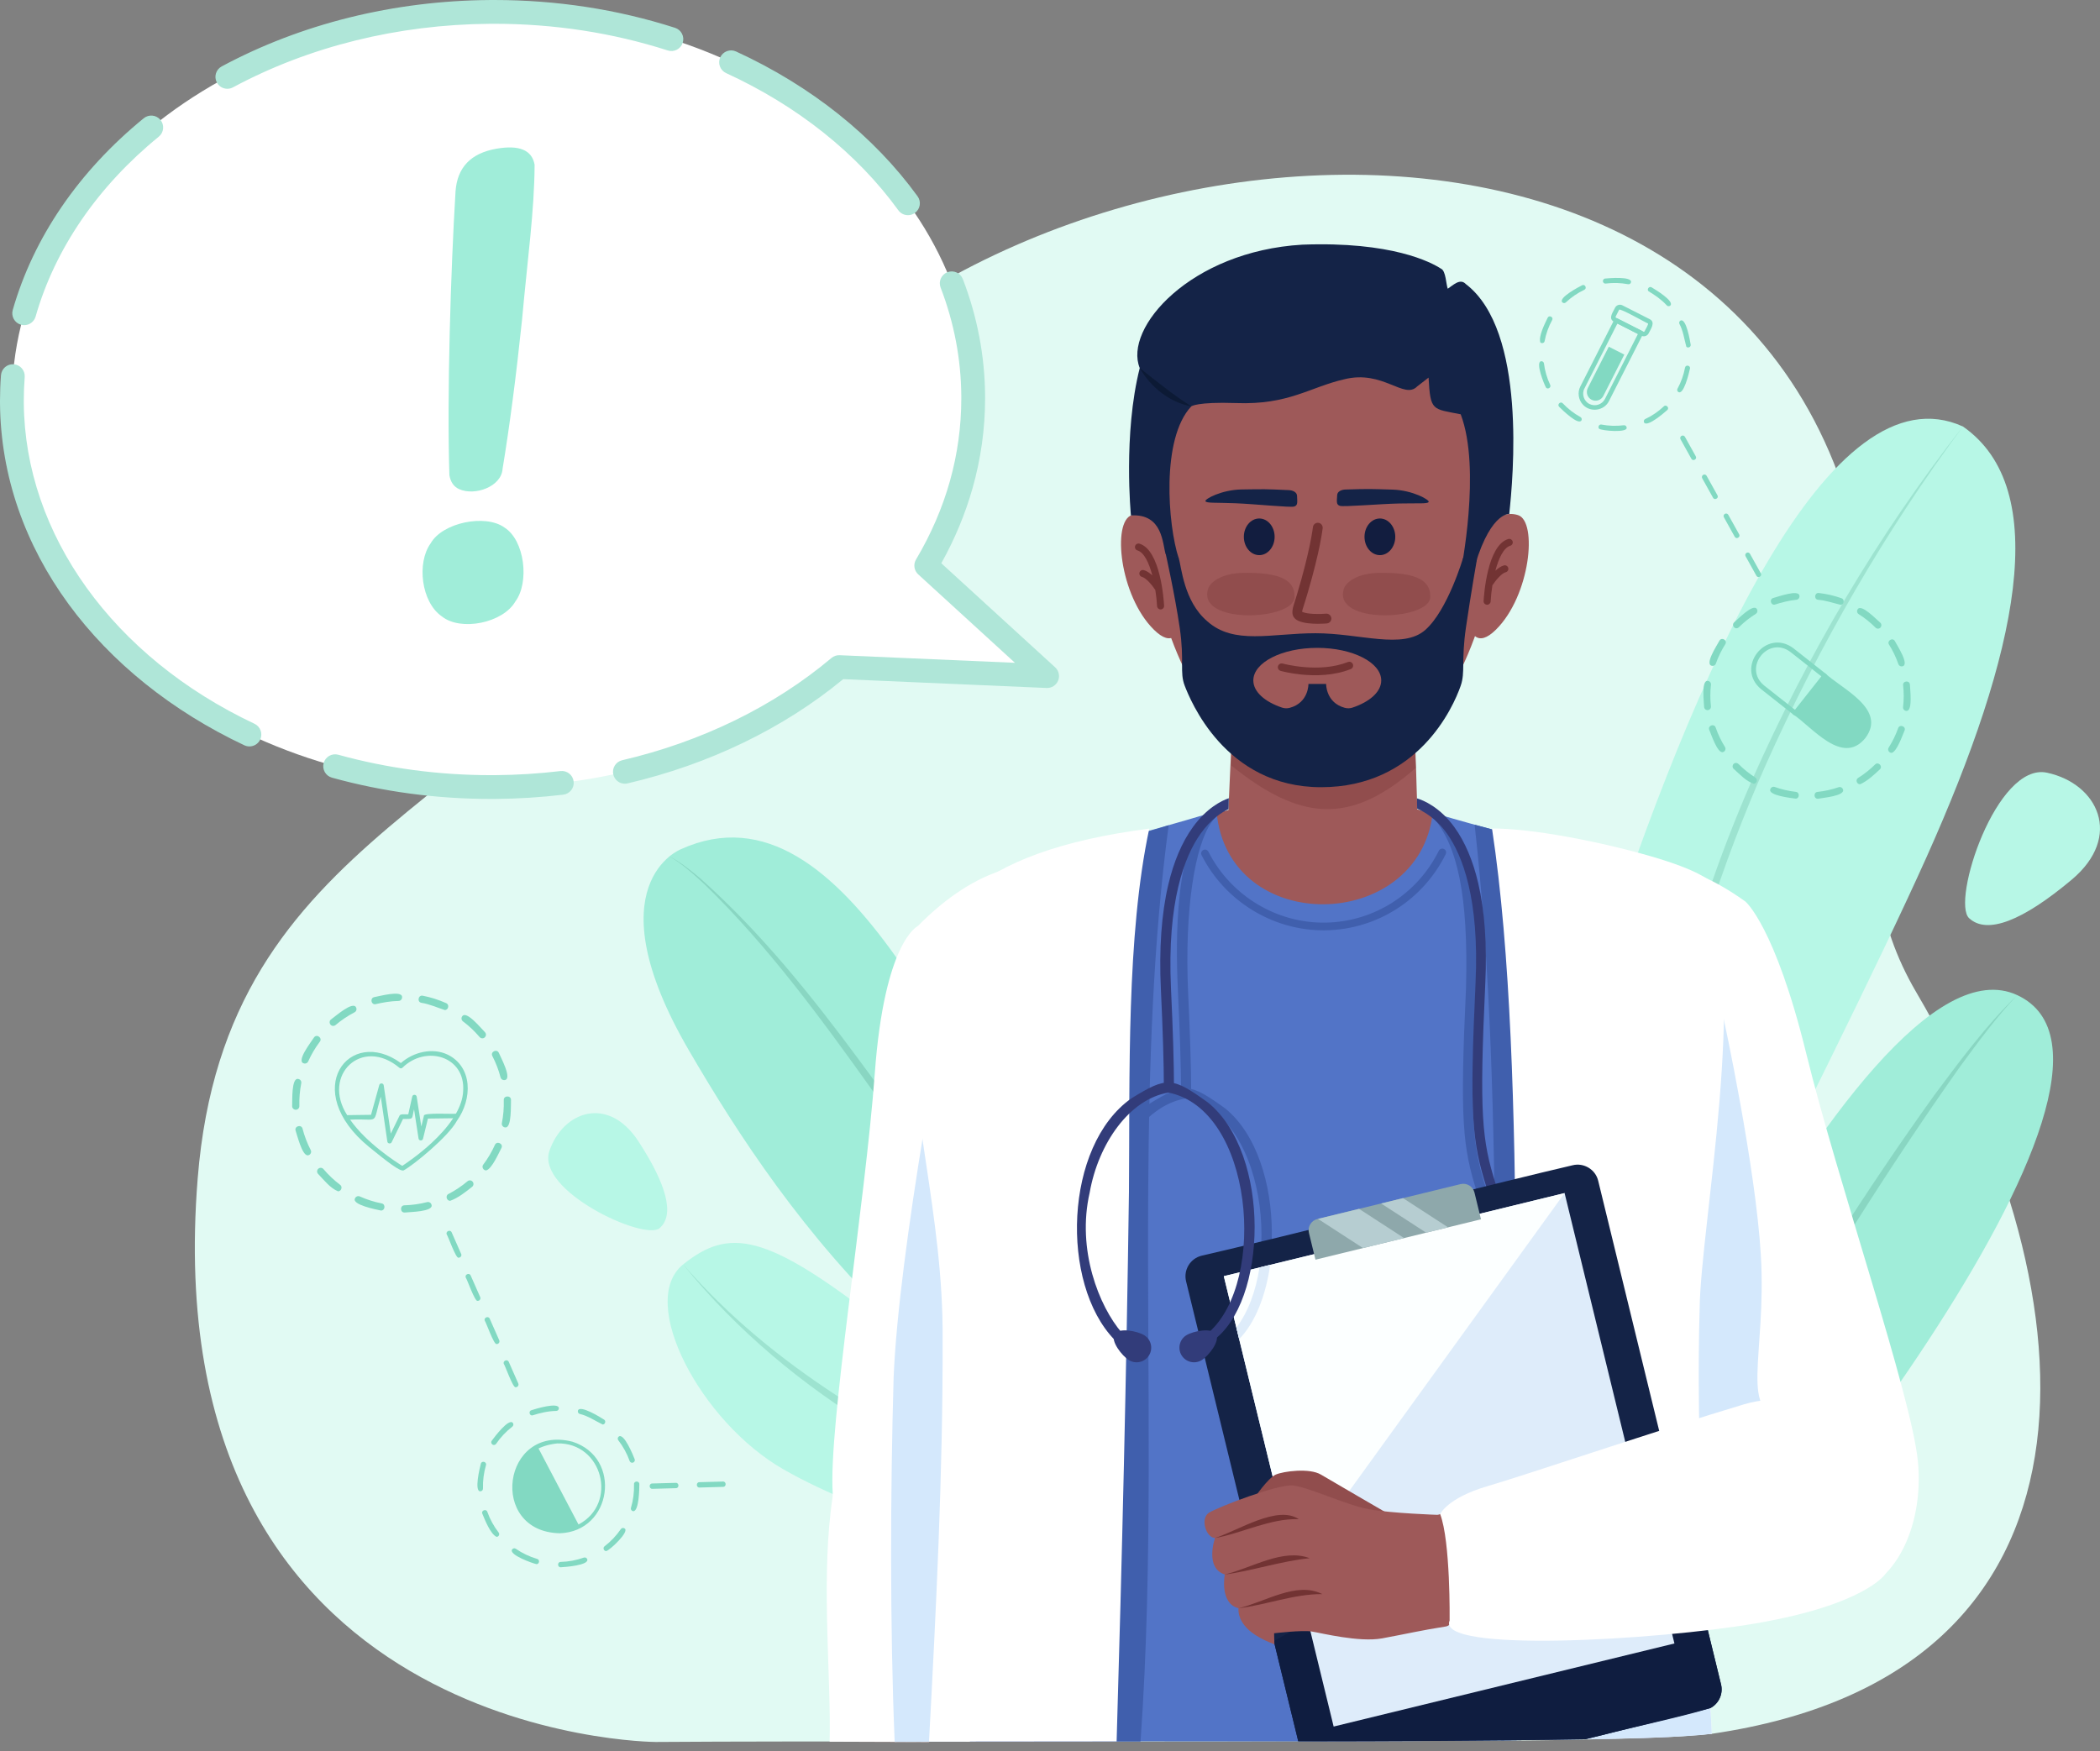 <svg width="199" height="166" viewBox="0 0 199 166" fill="none" xmlns="http://www.w3.org/2000/svg">
    <rect x="0" y="0" width="199" height="166" fill="#808080" stroke="none"/>
    <g clip-path="url(#clip0_1901_24067)">
        <path
            d="M162.216 164.333C150.042 165.268 134.719 164.898 122.771 165.041C105.626 165.102 75.892 165.009 62.132 165.11C62.132 165.11 14.465 164.939 18.734 111.689C21.397 78.474 48.349 76.864 66.877 49.406C84.588 12.002 162.394 -0.341 175.607 49.408C181.24 69.64 173.503 80.264 181.609 94.084C198.713 123.245 200.9 158.685 162.216 164.334V164.333Z"
            fill="#E1FAF3" />
        <path
            d="M146.158 157.029C146.158 157.029 175.904 87.223 191.159 94.322C206.413 101.421 166.038 151.39 153.001 164.176L146.158 157.03V157.029Z"
            fill="#A0EDD9" />
        <path
            d="M191.159 94.322C189.182 96.395 187.448 98.776 185.752 101.08C172.178 120.271 160.901 141.035 149.242 161.413C159.439 141.643 170.276 121.96 183.258 103.859C185.708 100.565 188.204 97.186 191.159 94.322Z"
            fill="#89D6C2" />
        <path
            d="M135.304 152.838C135.304 152.838 160.964 29.074 186.012 40.425C194.522 46.368 191.255 61.845 182.555 81.259C173.857 100.673 147.127 152.372 143.543 160.378L135.304 152.838Z"
            fill="#B7F7E6" />
        <path
            d="M186.012 40.425C178.634 50.376 172.39 61.186 167.33 72.489C165.22 77.239 163.361 82.152 161.788 87.104C154.323 110.024 146.508 133.024 138.479 155.744C145.501 134.051 154.603 106.805 161.75 85.03C162.982 81.317 164.422 77.621 165.979 74.036C171.266 62.089 177.943 50.709 186.011 40.425H186.012Z"
            fill="#9DE3D0" />
        <path
            d="M186.598 87.031C184.889 85.447 189.183 72.207 193.982 73.24C198.781 74.272 201.222 79.267 196.314 83.384C191.676 87.274 188.307 88.614 186.598 87.03V87.031Z"
            fill="#B7F7E6" />
        <path
            d="M53.139 148.551C52.811 148.565 52.796 148.05 53.124 148.045C53.88 148.024 54.621 147.886 55.325 147.635C55.457 147.589 55.602 147.657 55.649 147.789C55.843 148.364 53.552 148.528 53.138 148.551L53.139 148.551Z"
            fill="#82D9C2" />
        <path
            d="M50.839 148.255C50.449 148.175 48.189 147.366 48.529 146.864C48.608 146.749 48.765 146.719 48.88 146.798C49.502 147.225 50.182 147.548 50.903 147.76C51.175 147.831 51.116 148.257 50.838 148.255L50.839 148.255Z"
            fill="#82D9C2" />
        <path
            d="M57.453 147.015C57.218 147.031 57.096 146.702 57.291 146.562C57.887 146.103 58.405 145.555 58.831 144.935C58.91 144.82 59.067 144.79 59.182 144.869C59.704 145.144 57.793 146.936 57.453 147.015Z"
            fill="#82D9C2" />
        <path
            d="M47.06 145.667C46.48 145.417 45.949 144.059 45.702 143.465C45.588 143.158 46.073 142.984 46.179 143.295C46.431 144.002 46.792 144.663 47.253 145.26C47.381 145.416 47.259 145.668 47.06 145.667V145.667Z"
            fill="#82D9C2" />
        <path
            d="M60.042 143.238C59.874 143.245 59.742 143.075 59.793 142.914C60.004 142.196 60.101 141.448 60.08 140.693C60.048 140.357 60.579 140.325 60.585 140.664C60.584 141.143 60.553 143.148 60.042 143.238Z"
            fill="#82D9C2" />
        <path
            d="M45.522 141.354C44.917 141.375 45.464 139.109 45.568 138.73C45.655 138.414 46.15 138.558 46.053 138.872C45.843 139.588 45.747 140.333 45.768 141.086C45.776 141.228 45.665 141.35 45.522 141.353L45.522 141.354Z"
            fill="#82D9C2" />
        <path
            d="M59.911 138.645C59.805 138.648 59.704 138.583 59.666 138.477C59.413 137.77 59.051 137.109 58.59 136.513C58.505 136.403 58.525 136.244 58.635 136.159C59.136 135.808 59.988 137.918 60.142 138.306C60.202 138.464 60.079 138.643 59.911 138.645H59.911Z"
            fill="#82D9C2" />
        <path
            d="M46.811 136.959C46.613 136.97 46.476 136.727 46.596 136.563C46.836 136.233 48.213 134.393 48.596 134.865C48.682 134.976 48.662 135.135 48.551 135.22C47.956 135.681 47.438 136.228 47.013 136.849C46.965 136.919 46.89 136.957 46.811 136.959Z"
            fill="#82D9C2" />
        <path
            d="M57.11 135.02C56.402 134.677 55.726 134.203 54.937 134.017C54.803 133.978 54.727 133.837 54.766 133.703C54.946 133.122 56.902 134.336 57.246 134.558C57.449 134.687 57.346 135.023 57.11 135.02Z"
            fill="#82D9C2" />
        <path
            d="M50.437 134.16C50.161 134.177 50.076 133.756 50.344 133.669C50.726 133.545 52.928 132.865 52.961 133.473C52.965 133.613 52.855 133.729 52.715 133.733C51.929 133.744 51.173 133.926 50.436 134.16L50.437 134.16Z"
            fill="#82D9C2" />
        <path
            d="M53.053 145.328C46.229 145.198 47.583 134.95 54.242 136.649C58.988 138.158 58.016 145.157 53.053 145.328ZM52.808 136.813C46.149 137.499 48.716 147.171 54.82 144.497C58.61 142.5 57.085 136.701 52.808 136.813Z"
            fill="#82D9C2" />
        <path
            d="M49.154 142.87C50.248 144.952 52.823 145.753 54.905 144.659L50.943 137.12C48.861 138.214 48.06 140.788 49.154 142.87Z"
            fill="#82D9C2" />
        <path
            d="M48.863 131.484C48.617 131.595 47.855 129.398 47.748 129.287C47.612 128.989 48.083 128.78 48.211 129.083L49.113 131.129C49.193 131.298 49.047 131.502 48.862 131.484H48.863Z"
            fill="#82D9C2" />
        <path
            d="M47.059 127.391C46.813 127.502 46.051 125.305 45.944 125.194C45.808 124.897 46.279 124.687 46.407 124.99L47.309 127.036C47.389 127.205 47.243 127.409 47.058 127.391H47.059Z"
            fill="#82D9C2" />
        <path
            d="M45.255 123.298C45.009 123.41 44.247 121.212 44.141 121.102C44.004 120.804 44.475 120.595 44.603 120.898L45.505 122.944C45.585 123.113 45.439 123.317 45.255 123.298H45.255Z"
            fill="#82D9C2" />
        <path
            d="M43.451 119.206C43.205 119.317 42.443 117.119 42.336 117.009C42.2 116.711 42.671 116.502 42.799 116.805L43.701 118.851C43.781 119.02 43.635 119.224 43.45 119.206H43.451Z"
            fill="#82D9C2" />
        <path
            d="M42.402 99.952C40.973 99.283 39.183 99.704 37.987 100.76C33.101 97.199 28.374 103.326 34.987 108.724C36.736 110.145 37.865 111.026 38.237 110.941C39.169 110.45 42.495 107.719 43.285 106.255C44.788 104.153 44.795 101.117 42.402 99.951V99.952ZM40.914 108.319C39.7 109.445 38.485 110.265 38.12 110.504C37.525 110.138 34.721 108.342 33.177 106.125C36.084 105.978 35.242 106.77 36.083 103.948L36.706 108.2C36.73 108.404 37.029 108.451 37.114 108.263L38.192 106.056C39.252 106.063 38.994 106.104 39.236 105.146L39.663 107.914C39.691 108.142 40.038 108.157 40.086 107.932L40.552 106.023L42.94 105.991C42.359 106.876 41.6 107.682 40.914 108.318V108.319ZM43.889 103.424C43.859 104.146 43.595 104.869 43.206 105.556C43.077 105.626 40.077 105.426 40.172 105.759L39.924 106.776L39.487 103.951C39.458 103.72 39.107 103.709 39.063 103.937L38.688 105.618C38.529 105.65 37.934 105.538 37.862 105.747L37.032 107.447L36.361 102.871C36.335 102.645 35.994 102.624 35.94 102.844L35.16 105.666L32.898 105.697C30.462 101.902 34.3 98.231 37.847 101.208C37.931 101.282 38.056 101.28 38.137 101.204C40.335 99.028 44.124 100.095 43.889 103.423L43.889 103.424Z"
            fill="#82D9C2" />
        <path
            d="M38.345 114.927C37.902 114.946 37.882 114.248 38.326 114.243C39.054 114.222 39.776 114.121 40.474 113.941C40.658 113.894 40.844 114.005 40.891 114.188C41.12 114.862 38.796 114.873 38.345 114.927Z"
            fill="#82D9C2" />
        <path
            d="M36.108 114.74C35.686 114.652 33.285 114.189 33.645 113.577C33.723 113.404 33.925 113.327 34.097 113.404C34.759 113.7 35.454 113.922 36.164 114.062C36.558 114.13 36.502 114.741 36.108 114.74Z"
            fill="#82D9C2" />
        <path
            d="M42.667 113.814C42.319 113.837 42.178 113.322 42.5 113.168C43.142 112.836 43.749 112.43 44.303 111.962C44.447 111.84 44.664 111.858 44.786 112.003C44.908 112.147 44.889 112.363 44.745 112.485C44.107 112.99 43.432 113.534 42.668 113.814H42.667Z"
            fill="#82D9C2" />
        <path
            d="M32.032 112.916C31.271 112.604 30.697 111.843 30.13 111.253C30.008 111.108 30.026 110.892 30.17 110.77C30.314 110.648 30.531 110.666 30.653 110.81C31.12 111.363 31.651 111.864 32.229 112.3C32.489 112.482 32.344 112.919 32.032 112.916Z"
            fill="#82D9C2" />
        <path
            d="M46.076 110.934C45.801 110.95 45.618 110.604 45.794 110.386C46.231 109.806 46.602 109.178 46.898 108.518C47.074 108.111 47.711 108.396 47.523 108.799C47.245 109.318 46.621 110.778 46.076 110.934H46.076Z"
            fill="#82D9C2" />
        <path
            d="M29.151 109.508C28.622 109.496 28.172 107.632 28.009 107.154C27.892 106.726 28.567 106.551 28.671 106.983C28.852 107.684 29.112 108.365 29.445 109.008C29.564 109.225 29.396 109.507 29.151 109.508Z"
            fill="#82D9C2" />
        <path
            d="M47.903 106.861C47.687 106.869 47.513 106.664 47.558 106.452C47.698 105.745 47.759 105.018 47.739 104.291C47.693 103.835 48.414 103.79 48.423 104.248C48.399 104.716 48.499 106.886 47.903 106.861V106.861Z"
            fill="#82D9C2" />
        <path
            d="M28.036 105.187C27.843 105.192 27.683 105.036 27.684 104.843C27.714 104.389 27.592 102.085 28.278 102.271C28.464 102.307 28.585 102.488 28.548 102.673C28.409 103.376 28.349 104.1 28.369 104.824C28.381 105.016 28.23 105.182 28.037 105.187H28.036Z"
            fill="#82D9C2" />
        <path
            d="M47.774 102.377C47.618 102.381 47.474 102.278 47.434 102.121C47.253 101.42 46.991 100.739 46.657 100.096C46.447 99.706 47.066 99.382 47.265 99.781C47.43 100.194 48.631 102.363 47.774 102.377Z"
            fill="#82D9C2" />
        <path
            d="M28.902 100.808C27.895 100.751 29.527 98.714 29.761 98.325C30.022 97.967 30.58 98.385 30.307 98.737C29.871 99.317 29.5 99.946 29.205 100.605C29.149 100.729 29.029 100.804 28.902 100.808Z"
            fill="#82D9C2" />
        <path
            d="M45.719 98.416C45.619 98.419 45.518 98.378 45.448 98.295C44.98 97.743 44.449 97.242 43.869 96.807C43.718 96.694 43.687 96.479 43.801 96.328C44.195 95.732 45.644 97.535 45.97 97.852C46.158 98.06 45.995 98.417 45.718 98.416L45.719 98.416Z"
            fill="#82D9C2" />
        <path
            d="M31.585 97.24C31.276 97.26 31.105 96.833 31.354 96.636C31.73 96.376 33.449 94.838 33.743 95.489C33.831 95.657 33.765 95.864 33.597 95.95C32.956 96.283 32.349 96.69 31.796 97.159C31.734 97.211 31.659 97.237 31.584 97.24L31.585 97.24Z"
            fill="#82D9C2" />
        <path
            d="M42.149 95.736C41.42 95.499 40.702 95.171 39.933 95.05C39.496 94.971 39.63 94.286 40.065 94.378C40.826 94.528 41.571 94.764 42.28 95.081C42.61 95.216 42.499 95.739 42.149 95.736Z"
            fill="#82D9C2" />
        <path
            d="M35.547 95.187C35.154 95.209 35.062 94.603 35.452 94.513C35.889 94.443 38.133 93.808 38.103 94.52C38.109 94.709 37.96 94.867 37.771 94.873C37.016 94.886 36.273 95.019 35.547 95.187V95.187Z"
            fill="#82D9C2" />
        <path
            d="M68.523 140.931L66.287 140.993C65.96 141.007 65.945 140.492 66.274 140.487L68.509 140.426C68.836 140.412 68.852 140.927 68.523 140.931Z"
            fill="#82D9C2" />
        <path
            d="M64.052 141.055L61.816 141.116C61.489 141.13 61.474 140.615 61.802 140.61L64.038 140.549C64.365 140.535 64.38 141.05 64.052 141.055Z"
            fill="#82D9C2" />
        <path
            d="M172.298 75.705C171.882 75.756 171.81 75.101 172.228 75.061C172.912 74.987 173.586 74.837 174.23 74.615C174.4 74.557 174.584 74.646 174.642 74.815C174.9 75.439 172.725 75.617 172.299 75.705H172.298Z"
            fill="#82D9C2" />
        <path
            d="M170.175 75.699C169.767 75.645 167.48 75.398 167.766 74.789C167.826 74.62 168.011 74.532 168.179 74.592C168.825 74.821 169.497 74.977 170.177 75.056C170.553 75.089 170.547 75.67 170.175 75.7V75.699Z"
            fill="#82D9C2" />
        <path
            d="M176.288 74.329C175.961 74.376 175.789 73.901 176.081 73.732C176.661 73.371 177.202 72.942 177.688 72.459C177.982 72.159 178.447 72.626 178.145 72.918C177.581 73.443 176.986 74.006 176.288 74.329Z"
            fill="#82D9C2" />
        <path
            d="M166.196 74.289C165.455 74.052 164.856 73.378 164.276 72.865C164.15 72.738 164.151 72.534 164.278 72.408C164.404 72.281 164.61 72.282 164.736 72.409C165.219 72.895 165.756 73.327 166.335 73.694C166.594 73.845 166.49 74.269 166.196 74.289H166.196Z"
            fill="#82D9C2" />
        <path
            d="M179.282 71.355C179.024 71.391 178.825 71.079 178.974 70.86C179.342 70.281 179.645 69.661 179.874 69.016C180.008 68.62 180.63 68.839 180.484 69.233C180.261 69.744 179.784 71.167 179.282 71.355Z"
            fill="#82D9C2" />
        <path
            d="M163.222 71.296C162.721 71.324 162.156 69.601 161.966 69.163C161.824 68.769 162.446 68.553 162.578 68.952C162.801 69.599 163.099 70.222 163.462 70.802C163.59 70.997 163.453 71.276 163.222 71.296H163.222Z"
            fill="#82D9C2" />
        <path
            d="M180.695 67.377C180.492 67.402 180.312 67.222 180.339 67.018C180.417 66.341 180.42 65.651 180.345 64.967C180.267 64.541 180.944 64.444 180.986 64.876C180.998 65.329 181.262 67.343 180.695 67.377Z"
            fill="#82D9C2" />
        <path
            d="M161.843 67.307C161.663 67.327 161.501 67.194 161.485 67.013C161.478 66.58 161.188 64.417 161.849 64.54C162.027 64.561 162.154 64.721 162.134 64.899C162.056 65.572 162.054 66.259 162.128 66.939C162.154 67.12 162.025 67.287 161.843 67.306V67.307Z"
            fill="#82D9C2" />
        <path
            d="M180.233 63.161C180.087 63.177 179.943 63.091 179.893 62.946C179.669 62.299 179.371 61.677 179.007 61.096C178.78 60.745 179.338 60.393 179.556 60.753C179.743 61.13 181.04 63.084 180.233 63.162V63.161Z"
            fill="#82D9C2" />
        <path
            d="M162.326 63.114C161.373 63.137 162.757 61.093 162.947 60.709C163.166 60.352 163.724 60.704 163.494 61.056C163.127 61.635 162.825 62.256 162.597 62.9C162.554 63.021 162.446 63.101 162.326 63.114V63.114Z"
            fill="#82D9C2" />
        <path
            d="M177.996 59.584C177.901 59.594 177.803 59.563 177.731 59.491C177.248 59.006 176.71 58.574 176.131 58.208C175.98 58.112 175.935 57.912 176.03 57.761C176.357 57.17 177.859 58.76 178.191 59.034C178.384 59.215 178.257 59.564 177.996 59.584H177.996Z"
            fill="#82D9C2" />
        <path
            d="M164.585 59.548C164.295 59.591 164.101 59.201 164.321 58.997C164.656 58.723 166.16 57.143 166.487 57.735C166.581 57.886 166.535 58.086 166.384 58.181C165.804 58.544 165.264 58.972 164.778 59.456C164.724 59.51 164.656 59.541 164.585 59.548Z"
            fill="#82D9C2" />
        <path
            d="M174.427 57.328C173.723 57.161 173.02 56.906 172.287 56.85C171.869 56.809 171.943 56.153 172.36 56.207C173.089 56.29 173.809 56.457 174.501 56.701C174.822 56.803 174.758 57.305 174.427 57.328Z"
            fill="#82D9C2" />
        <path
            d="M168.163 57.312C167.795 57.363 167.662 56.798 168.022 56.684C168.43 56.584 170.496 55.816 170.522 56.49C170.542 56.667 170.413 56.827 170.236 56.847C169.525 56.917 168.835 57.098 168.163 57.312H168.163Z"
            fill="#82D9C2" />
        <path
            d="M169.99 67.771L166.897 65.331C164.384 63.274 167.373 59.485 169.958 61.452L173.051 63.892C173.149 63.97 173.166 64.111 173.089 64.209L170.307 67.734C170.23 67.832 170.088 67.848 169.99 67.771H169.99ZM169.678 61.806C167.565 60.199 165.123 63.295 167.176 64.976L170.092 67.277L172.594 64.107L169.678 61.806Z"
            fill="#82D9C2" />
        <path
            d="M172.947 63.808C174.533 65.301 178.846 67.21 176.758 69.962C174.57 72.634 171.7 68.878 169.886 67.686L172.947 63.808Z"
            fill="#82D9C2" />
        <path
            d="M159.362 41.302C159.474 41.252 159.608 41.295 159.669 41.404L160.696 43.252C160.851 43.521 160.425 43.759 160.278 43.485L159.251 41.637C159.182 41.516 159.234 41.359 159.361 41.302H159.362Z"
            fill="#82D9C2" />
        <path
            d="M161.416 44.999C161.528 44.948 161.663 44.991 161.723 45.101L162.751 46.949C162.905 47.217 162.479 47.455 162.332 47.181L161.305 45.333C161.237 45.212 161.289 45.056 161.415 44.999H161.416Z"
            fill="#82D9C2" />
        <path
            d="M163.471 48.695C163.583 48.645 163.717 48.688 163.778 48.797L164.805 50.645C164.96 50.914 164.534 51.152 164.387 50.878L163.36 49.029C163.291 48.908 163.344 48.752 163.47 48.695H163.471Z"
            fill="#82D9C2" />
        <path
            d="M165.525 52.392C165.637 52.341 165.772 52.384 165.832 52.493L166.86 54.342C167.014 54.61 166.588 54.848 166.442 54.574L165.414 52.726C165.346 52.605 165.398 52.448 165.525 52.392H165.525Z"
            fill="#82D9C2" />
        <path
            d="M147.744 38.556C147.528 38.334 147.882 37.999 148.092 38.229C148.582 38.749 149.144 39.186 149.765 39.527C149.88 39.59 149.923 39.736 149.86 39.851C149.558 40.344 148.031 38.84 147.744 38.556L147.744 38.556Z"
            fill="#82D9C2" />
        <path
            d="M146.508 36.745C146.319 36.419 145.472 34.314 146.04 34.239C146.171 34.222 146.291 34.315 146.308 34.446C146.397 35.153 146.596 35.837 146.899 36.479C147.02 36.716 146.682 36.942 146.509 36.745L146.508 36.745Z"
            fill="#82D9C2" />
        <path
            d="M151.539 40.641C151.381 40.485 151.536 40.191 151.758 40.242C152.457 40.374 153.169 40.396 153.875 40.307C154.006 40.29 154.126 40.383 154.143 40.514C154.289 41.052 151.798 40.831 151.54 40.641H151.539Z"
            fill="#82D9C2" />
        <path
            d="M145.963 32.449C145.775 31.882 146.401 30.654 146.666 30.106C146.811 29.832 147.239 30.065 147.085 30.336C146.744 30.958 146.504 31.628 146.371 32.329C146.342 32.518 146.087 32.59 145.962 32.449H145.963Z"
            fill="#82D9C2" />
        <path
            d="M155.836 40.097C155.725 39.982 155.762 39.782 155.908 39.716C156.549 39.415 157.137 39.014 157.658 38.524C157.875 38.291 158.232 38.646 157.996 38.863C157.658 39.162 156.221 40.401 155.836 40.097Z"
            fill="#82D9C2" />
        <path
            d="M148.044 28.652C147.659 28.225 149.586 27.208 149.927 27.036C150.205 26.899 150.415 27.339 150.132 27.468C149.494 27.769 148.907 28.17 148.388 28.657C148.293 28.752 148.137 28.75 148.044 28.652Z"
            fill="#82D9C2" />
        <path
            d="M158.999 37.119C158.931 37.045 158.913 36.934 158.964 36.84C159.305 36.218 159.544 35.547 159.676 34.846C159.729 34.541 160.208 34.63 160.146 34.934C160.069 35.288 159.533 37.612 158.999 37.119Z"
            fill="#82D9C2" />
        <path
            d="M151.96 26.802C151.827 26.669 151.914 26.419 152.104 26.401C152.488 26.364 154.654 26.18 154.561 26.748C154.536 26.878 154.411 26.963 154.281 26.939C153.582 26.807 152.87 26.786 152.164 26.876C152.085 26.886 152.01 26.856 151.96 26.802H151.96Z"
            fill="#82D9C2" />
        <path
            d="M159.801 32.862C159.599 32.146 159.508 31.371 159.144 30.697C159.088 30.577 159.139 30.435 159.258 30.378C159.792 30.156 160.147 32.273 160.212 32.668C160.249 32.892 159.946 33.03 159.801 32.862Z"
            fill="#82D9C2" />
        <path
            d="M156.216 27.606C156.031 27.421 156.275 27.097 156.505 27.232C156.842 27.434 158.686 28.538 158.288 28.958C158.191 29.048 158.04 29.044 157.949 28.948C157.448 28.399 156.844 27.979 156.216 27.605L156.216 27.606Z"
            fill="#82D9C2" />
        <path
            d="M152.804 30.398C152.439 30.071 152.908 29.491 153.047 29.165C153.167 28.915 153.496 28.807 153.742 28.939L156.331 30.253C156.912 30.545 156.414 31.211 156.231 31.592C156.102 31.846 155.79 31.948 155.536 31.819L152.946 30.504C152.891 30.476 152.843 30.44 152.804 30.398H152.804ZM156.159 30.656C156.07 30.651 153.479 29.165 153.431 29.361L153.104 30.005C153.083 30.047 153.1 30.098 153.142 30.12L155.731 31.434C155.773 31.456 155.825 31.439 155.846 31.397C155.855 31.332 156.259 30.71 156.159 30.656L156.159 30.656Z"
            fill="#82D9C2" />
        <path
            d="M150.005 38.36C149.573 37.908 149.465 37.185 149.758 36.628L152.981 30.28C153.032 30.176 153.169 30.131 153.272 30.185L155.602 31.369C155.709 31.423 155.751 31.552 155.697 31.659L152.474 38.007C152.022 38.939 150.699 39.123 150.006 38.36L150.005 38.36ZM153.268 30.668L150.143 36.824C149.866 37.341 150.093 38.036 150.622 38.291C151.158 38.563 151.816 38.348 152.089 37.812L155.214 31.656L153.268 30.668Z"
            fill="#82D9C2" />
        <path
            d="M150.825 37.891C150.419 37.684 150.257 37.188 150.463 36.782L152.453 32.863L153.924 33.61L151.934 37.528C151.728 37.935 151.232 38.097 150.825 37.891Z"
            fill="#82D9C2" />
        <path
            d="M129.012 159.88C129.012 159.88 122.222 150.553 110.612 144.495C99.001 138.437 93.934 133.476 83.256 125.181C72.578 116.885 69.097 116.34 64.735 119.848C60.372 123.357 66.378 134.777 74.255 139.278C82.132 143.778 94.027 146.966 106.155 151.318C118.282 155.67 129.045 161.743 129.045 161.743L129.013 159.88L129.012 159.88Z"
            fill="#B7F7E6" />
        <path
            d="M64.735 119.848C69.806 126.122 76.127 131.383 83.036 135.529C98.431 144.089 115.584 150.066 129.045 161.742C119.741 152.722 107.787 147.128 96.334 141.366C84.634 136.124 73.241 129.63 64.735 119.848Z"
            fill="#9DE3D0" />
        <path
            d="M64.534 80.487C64.534 80.487 56.072 83.754 65.295 99.581C74.518 115.408 90.241 138.158 124.164 147.675L127.489 149.188C127.489 149.188 110.281 128.591 100.554 115.794C90.826 102.996 80.448 73.305 64.533 80.486L64.534 80.487Z"
            fill="#A0EDD9" />
        <path
            d="M63.378 81.148C64.458 81.676 65.456 82.5 66.374 83.268C77.949 93.594 85.585 107.374 95.474 119.173C104.748 130.551 115.645 140.538 127.489 149.188C118.14 142.904 109.427 135.602 101.691 127.396C94.595 119.918 88.461 111.601 82.546 103.179C77.733 96.436 72.768 89.665 66.819 83.872C65.756 82.894 64.649 81.852 63.378 81.149V81.148Z"
            fill="#89D6C2" />
        <path
            d="M62.5 116.41C61.05 117.637 50.758 112.859 52.066 109.077C53.373 105.294 57.656 103.811 60.505 108.188C63.196 112.324 63.95 115.183 62.5 116.41Z"
            fill="#B7F7E6" />
        <path
            d="M145.594 96.762C144.366 90.584 148.378 84.579 154.556 83.351C160.734 82.122 166.738 86.134 167.967 92.312C168.016 92.559 168.055 92.805 168.088 93.051L180.308 140.597C181.1 144.582 178.512 148.456 174.526 149.249C170.541 150.041 166.667 147.453 165.874 143.467L146.504 99.491C146.095 98.642 145.786 97.728 145.594 96.762Z"
            fill="#9E5959" />
        <path
            d="M165.393 85.447C165.393 85.447 168.186 87.722 171.17 99.879C174.153 112.036 181.135 132.279 181.744 138.512C182.353 144.744 179.461 151.029 174.083 151.304C168.705 151.578 162.719 144.707 157.503 133.122C152.287 121.536 143.142 99.377 143.376 93.173C143.609 86.968 152.167 75.908 165.392 85.448L165.393 85.447Z"
            fill="white" />
        <path
            d="M169.253 134.376C164.646 134.136 167.423 128.605 166.861 118.97C166.372 110.578 163.336 96.542 163.336 96.542L148.843 111.359C148.784 111.531 148.73 111.704 148.677 111.876C151.534 119.43 154.979 127.514 157.503 133.121C159.942 138.538 162.549 142.924 165.184 146.031C165.291 146.037 165.398 146.042 165.507 146.045C168.993 140.97 172.112 134.526 169.253 134.376Z"
            fill="#D4E8FC" />
        <path
            d="M108.138 95.738C108.879 89.483 104.409 83.811 98.153 83.071C91.898 82.33 86.227 86.8 85.486 93.056C85.457 93.306 85.436 93.555 85.423 93.802L81.213 143.591C80.736 147.627 83.62 151.286 87.655 151.763C91.691 152.241 95.35 149.357 95.827 145.321L107.445 98.53C107.786 97.652 108.022 96.717 108.138 95.738H108.138Z"
            fill="#9E5959" />
        <path
            d="M86.959 87.787C86.959 87.787 83.813 89.226 82.899 101.711C81.984 114.195 78.475 135.318 78.913 141.565C79.352 147.812 83.251 153.527 88.6 152.901C93.949 152.275 98.705 144.503 101.917 132.21C105.129 119.917 110.451 96.544 109.186 90.465C107.921 84.386 98.409 76.177 86.959 87.788L86.959 87.787Z"
            fill="white" />
        <path
            d="M95.195 139.318C95.159 147.735 93.429 156.953 91.383 165.072C90.206 165.074 89.087 165.075 88.035 165.075C88.035 165.087 88.034 165.098 88.033 165.11C85.494 165.113 82.842 165.097 80.313 165.089C80.06 159.391 80.09 152.364 80.224 146.969C80.746 138.692 79.202 135.88 84.608 132.562C89.421 130.13 95.369 133.873 95.195 139.318Z"
            fill="#9E5959" />
        <path
            d="M97.837 142.587C96.378 149.436 94.046 158.721 92.6 165.071C91.093 165.072 89.449 165.074 88.035 165.075C88.035 165.086 88.033 165.098 88.033 165.109C88.049 165.112 88.065 165.114 88.081 165.117C84.921 165.105 81.767 165.093 78.615 165.083C78.918 153.335 75.007 130.712 89.323 129.116C95.596 129.586 99.034 137.023 97.838 142.586L97.837 142.587Z"
            fill="white" />
        <path d="M91.581 84.784L91.579 84.75C91.582 84.75 91.583 84.762 91.581 84.784Z"
            fill="#D4E8FC" />
        <path
            d="M96.069 130.099C95.978 133.262 94.263 136.097 91.569 137.797V165.072C90.349 165.073 84.781 165.11 84.781 165.11C84.323 154.263 84.373 141.189 84.681 130.565C85.182 118.445 89.466 95.886 91.581 84.784L91.59 84.98C91.593 85.058 92.587 106.358 92.591 106.456C91.67 111.355 93.435 116.668 94.776 121.681C95.569 124.641 96.213 127.496 96.069 130.099Z"
            fill="#D4E8FC" />
        <path
            d="M152.699 136.908C154.859 130.241 156.307 115.548 156.307 115.548C156.307 115.548 150.207 112.203 125.227 112.203C100.423 112.168 93.942 115.567 94.06 115.548C94.06 115.548 95.507 130.241 97.668 136.908C99.828 143.576 97.018 148.467 96.361 152.974C94.181 164.285 156.196 164.283 154.006 152.973C153.349 148.466 150.539 143.576 152.699 136.908L152.699 136.908Z"
            fill="#9E5959" />
        <path
            d="M110.386 78.677C104.573 81.329 94.686 83.228 92.995 83.979C91.305 84.73 83.903 91.074 94.984 117.838C103.1 134.712 118.213 126.516 129.064 128.049C145.347 130.409 150.469 127.608 155.267 117.838C166.348 91.073 160.244 83.936 158.554 83.185C156.864 82.434 145.583 81.529 139.866 78.677C128.989 74.12 121.481 74.696 110.386 78.677Z"
            fill="#9E5959" />
        <path
            d="M134.296 76.352C134.376 87.847 116.386 87.734 116.41 76.344C116.57 75.05 116.759 61.361 118.325 60.636C120.843 54.554 129.973 54.509 132.52 60.636C134.091 61.539 134.177 73.621 134.296 76.352V76.352Z"
            fill="#9E5959" />
        <path
            d="M134.148 72.793C127.906 78.285 123.144 77.766 116.67 72.551C116.8 69.185 116.918 61.884 118.325 60.636C120.843 54.552 129.973 54.509 132.52 60.636C134.02 62.242 134.027 69.007 134.148 72.793Z"
            fill="#914D4D" />
        <path
            d="M155.68 142.439C155.443 149.945 156.558 157.307 157.971 164.644C136.636 165.275 113.047 164.966 91.917 165.072C93.032 147.169 94.294 128.32 91.316 110.646C90.308 103.485 85.925 91.709 91.522 85.174C92.135 84.553 92.868 84.21 93.668 83.741C96.358 81.755 100.126 80.874 103.437 80.197C107.27 79.231 111.55 78.004 115.28 76.891C116.314 88.828 134.484 88.424 135.771 77.038C137.022 77.404 138.362 77.788 139.738 78.168C142.553 78.946 145.5 79.71 148.315 80.328C152.605 81.51 158.481 80.892 161.157 85.063C161.027 103.441 154.786 123.915 155.681 142.439H155.68Z"
            fill="#5274C7" />
        <path
            d="M155.68 142.439C155.443 149.945 156.558 157.307 157.971 164.644C154.203 164.804 147.554 164.908 142.217 164.955C141.094 136.798 142.798 105.426 139.738 78.168C143.152 79.1 146.592 80.012 150.067 80.686C153.858 81.485 158.899 81.386 161.157 85.063C161.027 103.441 154.786 123.915 155.681 142.439H155.68Z"
            fill="#405FAD" />
        <path
            d="M108.807 112.802C108.69 130.462 109.293 148.009 108.08 165.056C102.561 165.062 96.787 165.068 91.916 165.072C93.027 147.07 94.307 128.551 91.316 110.647C90.31 103.416 85.871 91.524 91.59 84.98C97.018 80.595 104.357 80.376 110.745 78.216C109.271 89.173 108.88 100.889 108.807 112.802V112.802Z"
            fill="#405FAD" />
        <path
            d="M114.784 77.971C113.298 80.076 112.208 85.957 112.596 94.253C112.775 98.094 112.865 100.972 112.878 103.26C112.879 103.386 112.88 103.51 112.88 103.633C112.88 103.898 112.666 104.112 112.4 104.113C112.136 104.113 111.921 103.899 111.921 103.634C111.921 103.499 111.92 103.361 111.919 103.221C111.906 100.955 111.815 98.102 111.637 94.297C111.46 90.492 111.131 81.404 114.069 77.323C114.091 77.292 114.114 77.261 114.136 77.231C114.852 77.02 115.279 76.891 115.279 76.891C115.281 76.917 115.282 76.942 115.283 76.967C115.289 77.079 115.297 77.189 115.308 77.299C115.134 77.501 114.958 77.724 114.784 77.971Z"
            fill="#405FAD" />
        <path
            d="M116.483 127.698C116.054 127.71 115.831 127.129 116.172 126.854C121.721 121.98 120.392 105.728 112.355 104.116C108.659 104.729 105.706 108.958 104.89 113.601C103.653 119.005 105.765 124.37 107.95 126.897C108.127 127.093 108.113 127.396 107.917 127.574C107.721 127.752 107.418 127.737 107.24 127.542C102.078 122.217 102.479 109.155 108.833 104.672C112.226 102.573 112.717 102.624 116.115 105.07C122.064 109.92 121.795 124.016 116.483 127.699L116.483 127.698Z"
            fill="#405FAD" />
        <path
            d="M143.145 132.275C142.957 137.726 142.236 141.58 142.229 141.618C142.183 141.871 141.934 142.035 141.688 141.986C141.438 141.939 141.273 141.697 141.32 141.446C141.327 141.408 142.037 137.61 142.221 132.225C142.391 127.267 142.136 119.909 139.963 113.015C138.612 108.726 138.333 106.263 138.923 93.637C139.156 84.874 138.124 80.152 135.76 77.416C135.767 77.291 135.77 77.166 135.77 77.038C135.929 77.086 136.285 77.19 136.948 77.382C138.14 78.858 138.775 81.856 139.33 84.151C139.947 86.789 140.019 90.009 139.847 93.68C139.264 106.157 139.533 108.573 140.845 112.737C143.059 119.763 143.317 127.239 143.144 132.275H143.145Z"
            fill="#405FAD" />
        <path
            d="M108.906 78.538C106.733 88.711 107.073 101.958 106.982 112.967C106.748 130.028 106.324 147.794 105.813 165.059C99.29 165.066 93.951 165.07 88.034 165.076C88.697 152.756 89.365 139.554 89.322 126.983C89.556 103.398 75.114 82.922 108.906 78.538V78.538Z"
            fill="white" />
        <path
            d="M162.216 164.333C156.735 164.893 151.545 164.786 144.476 164.932C142.853 139.075 144.96 102.095 141.387 78.537C141.387 78.537 144.734 78.365 152.357 80.106C159.015 81.66 160.96 82.768 161.797 83.318C165.711 93.267 161.152 116.257 161.063 123.974C160.696 136.134 161.581 151.69 162.217 164.333L162.216 164.333Z"
            fill="white" />
        <path
            d="M162.216 164.333C159.251 164.737 152.704 164.817 144.476 164.932C144.41 162.735 144.346 160.53 144.284 158.334C149.662 157.22 156.386 155.825 161.722 154.719C161.871 157.912 162.035 161.135 162.217 164.333H162.216Z"
            fill="#D4E8FC" />
        <path
            d="M125.415 88.18C120.582 88.18 116.072 85.408 113.861 81.054C113.77 80.875 113.842 80.656 114.021 80.565C114.2 80.474 114.419 80.545 114.51 80.725C116.64 84.921 121.03 87.561 125.7 87.449C130.234 87.34 134.314 84.729 136.348 80.635C136.438 80.455 136.656 80.381 136.836 80.471C137.016 80.561 137.089 80.779 137 80.959C134.845 85.296 130.522 88.061 125.717 88.176C125.616 88.179 125.515 88.18 125.414 88.18H125.415Z"
            fill="#405FAD" />
        <path
            d="M141.747 112.264C140.435 108.101 140.165 105.685 140.749 93.207C140.92 89.536 140.694 86.338 140.077 83.7C139.576 81.563 138.818 79.782 137.824 78.406C136.446 76.499 134.897 75.859 134.272 75.668L134.291 76.65C134.918 76.913 136.107 77.578 137.134 79.031C138.568 81.061 140.199 85.162 139.825 93.165C139.235 105.79 139.513 108.254 140.865 112.543C143.038 119.437 143.292 126.795 143.123 131.753C142.939 137.138 142.229 140.936 142.222 140.974C142.174 141.225 142.339 141.467 142.59 141.514C142.619 141.52 142.648 141.522 142.676 141.522C142.894 141.522 143.088 141.368 143.131 141.146C143.138 141.108 143.859 137.254 144.047 131.803C144.22 126.768 143.962 119.291 141.747 112.265V112.264Z"
            fill="#323C7A" />
        <path
            d="M142.676 141.522C142.648 141.522 142.619 141.52 142.59 141.514C142.339 141.467 142.174 141.225 142.222 140.973C142.234 140.909 143.438 134.434 143.109 126.325C143.098 126.07 143.297 125.855 143.552 125.844C143.806 125.833 144.023 126.032 144.033 126.288C144.368 134.508 143.144 141.081 143.131 141.146C143.089 141.368 142.895 141.522 142.677 141.522H142.676Z"
            fill="#323C7A" />
        <path
            d="M144.669 141.503C144.362 143.961 142.333 146.04 142.333 146.04C142.333 146.04 141.472 146.049 141.343 146.033C139.842 145.845 138.899 143.512 139.236 140.823C139.573 138.133 141.063 136.105 142.562 136.293C142.604 136.298 143.297 136.287 143.297 136.287C143.297 136.287 144.997 138.888 144.669 141.503L144.669 141.503Z"
            fill="#293263" />
        <path
            d="M145.454 141.502C145.791 138.812 144.848 136.479 143.348 136.292C141.848 136.104 140.359 138.132 140.022 140.821C139.685 143.511 140.628 145.844 142.128 146.032C143.628 146.22 145.117 144.192 145.454 141.502Z"
            fill="#323C7A" />
        <path
            d="M125.345 25.171C125.345 25.171 145.147 23.855 142.405 48.32C139.662 72.785 127.046 73.992 125.345 74.102C123.645 73.992 111.028 72.785 108.285 48.32C105.542 23.855 125.345 25.171 125.345 25.171Z"
            fill="#9E5959" />
        <path
            d="M140.068 50.918C140.068 50.918 141.677 48.128 143.853 48.825C145.719 49.423 145.024 56.462 141.752 59.688C138.299 63.094 138.464 54.936 140.068 50.918Z"
            fill="#9E5959" />
        <path
            d="M143.339 51.313C143.286 51.136 143.099 51.036 142.924 51.089C140.934 51.688 140.619 56.432 140.59 56.971C140.58 57.155 140.72 57.312 140.904 57.322C140.91 57.322 140.916 57.322 140.923 57.322C141.099 57.322 141.245 57.184 141.256 57.007C141.28 56.552 141.335 56.024 141.42 55.481C141.71 55.037 142.281 54.343 142.687 54.236C142.865 54.189 142.971 54.007 142.924 53.829C142.877 53.651 142.695 53.545 142.517 53.592C142.235 53.666 141.955 53.864 141.706 54.096C142.014 52.922 142.481 51.918 143.116 51.727C143.292 51.674 143.392 51.488 143.339 51.312V51.313Z"
            fill="#723333" />
        <path
            d="M111.033 50.918C111.033 50.918 109.423 48.128 107.248 48.825C105.382 49.423 106.077 56.462 109.349 59.688C112.802 63.094 112.637 54.936 111.033 50.918Z"
            fill="#9E5959" />
        <path
            d="M110.313 57.414C110.284 56.876 109.969 52.131 107.979 51.532C107.803 51.479 107.617 51.579 107.564 51.756C107.511 51.932 107.61 52.118 107.787 52.171C108.423 52.362 108.888 53.366 109.197 54.54C108.948 54.308 108.668 54.11 108.386 54.036C108.208 53.989 108.025 54.096 107.979 54.273C107.932 54.452 108.038 54.634 108.216 54.68C108.622 54.787 109.193 55.481 109.482 55.925C109.568 56.468 109.622 56.996 109.647 57.451C109.657 57.628 109.804 57.766 109.98 57.766C109.986 57.766 109.992 57.766 109.998 57.766C110.182 57.756 110.323 57.599 110.313 57.415V57.414Z"
            fill="#723333" />
        <path
            d="M110.463 52.487C110.463 52.487 111.33 56.331 111.793 59.507C112.256 62.682 111.766 63.704 112.265 64.994C112.765 66.284 116.059 74.614 125.186 74.614C134.313 74.614 137.695 67.09 138.42 64.994C138.872 63.687 138.454 62.647 138.917 59.471C139.379 56.295 139.963 52.972 139.963 52.972L138.646 52.879C138.646 52.879 137.194 57.827 135.064 59.707C132.934 61.586 128.863 60.02 124.666 60.02C120.469 60.02 116.937 61.158 114.394 58.877C112.172 56.98 111.96 53.738 111.69 52.849L110.463 52.487Z"
            fill="#142347" />
        <path
            d="M124.828 61.407C121.481 61.407 118.768 62.789 118.768 64.494C118.768 65.571 119.851 66.518 121.49 67.07C121.725 67.149 121.979 67.155 122.218 67.091C124.03 66.603 123.99 64.825 123.99 64.825H125.666C125.666 64.825 125.626 66.603 127.437 67.091C127.676 67.155 127.931 67.149 128.166 67.07C129.805 66.518 130.888 65.571 130.888 64.494C130.888 62.789 128.175 61.407 124.828 61.407H124.828Z"
            fill="#9E5959" />
        <path
            d="M130.761 52.618C131.566 52.618 132.219 51.841 132.219 50.881C132.219 49.922 131.566 49.144 130.761 49.144C129.956 49.144 129.303 49.922 129.303 50.881C129.303 51.841 129.956 52.618 130.761 52.618Z"
            fill="#121D3F" />
        <path
            d="M119.328 52.618C120.133 52.618 120.786 51.841 120.786 50.881C120.786 49.922 120.133 49.144 119.328 49.144C118.523 49.144 117.87 49.922 117.87 50.881C117.87 51.841 118.523 52.618 119.328 52.618Z"
            fill="#121D3F" />
        <path
            d="M122.142 46.456C122.142 46.456 122.889 46.474 122.911 47.011C122.936 47.606 122.997 47.897 122.641 48.011C122.285 48.124 118.888 47.769 117.037 47.698C115.165 47.627 114.34 47.704 114.232 47.508C114.124 47.311 115.772 46.418 117.666 46.392C119.873 46.361 119.823 46.348 122.142 46.456V46.456Z"
            fill="#142347" />
        <path
            d="M127.491 46.398C127.491 46.398 126.744 46.405 126.713 46.942C126.678 47.537 126.613 47.826 126.966 47.945C127.32 48.064 130.723 47.764 132.574 47.723C134.448 47.682 135.271 47.773 135.382 47.578C135.494 47.383 133.86 46.463 131.967 46.407C129.761 46.341 129.811 46.328 127.49 46.398H127.491Z"
            fill="#142347" />
        <path
            d="M114.522 55.698C114.522 55.698 115.102 54.245 118.233 54.289C120.779 54.324 122.693 54.739 122.671 56.522C122.839 58.834 113.179 59.276 114.522 55.699L114.522 55.698Z"
            fill="#914D4D" />
        <path
            d="M127.384 55.698C127.384 55.698 127.964 54.245 131.095 54.289C133.641 54.324 135.555 54.739 135.533 56.522C135.701 58.834 126.041 59.276 127.384 55.699L127.384 55.698Z"
            fill="#914D4D" />
        <path
            d="M126.161 58.589C126.139 58.334 125.909 58.145 125.658 58.167C125.045 58.221 123.895 58.223 123.419 58C123.407 57.994 123.398 57.989 123.391 57.985C123.396 57.872 123.483 57.604 123.56 57.364C123.598 57.247 123.639 57.12 123.682 56.981C123.77 56.693 123.853 56.414 123.933 56.145C125.104 52.161 125.328 50.153 125.338 50.063C125.364 49.809 125.181 49.58 124.926 49.553C124.673 49.526 124.443 49.71 124.415 49.964C124.413 49.986 124.167 52.172 122.881 56.428C122.853 56.521 122.825 56.615 122.795 56.709C122.754 56.843 122.715 56.966 122.678 57.079C122.458 57.761 122.23 58.466 123.026 58.839C123.523 59.073 124.294 59.125 124.89 59.125C125.322 59.125 125.662 59.098 125.741 59.09C125.996 59.068 126.184 58.843 126.161 58.587L126.161 58.589Z"
            fill="#723333" />
        <path
            d="M123.351 63.938C122.22 63.827 121.424 63.608 121.355 63.589C121.163 63.535 121.052 63.336 121.105 63.144C121.159 62.953 121.358 62.841 121.55 62.895C121.584 62.904 124.99 63.837 127.731 62.749C127.915 62.676 128.126 62.767 128.199 62.951C128.272 63.137 128.181 63.346 127.996 63.419C126.405 64.051 124.655 64.066 123.35 63.938L123.351 63.938Z"
            fill="#723333" />
        <path
            d="M107.169 48.856C107.169 48.856 106.417 41.147 108.004 34.883C106.457 31.108 112.785 23.814 123.412 23.19C131.882 22.873 135.61 24.852 136.562 25.473C137.014 25.665 137.037 26.998 137.193 27.367C137.653 27.069 138.357 26.338 138.894 26.917C144.715 31.343 143.38 45.364 143.019 48.715C143.019 48.715 141.045 48.523 139.488 54.606L138.419 54.199C138.419 54.199 140.397 44.467 138.419 39.268C135.722 38.731 135.552 38.999 135.373 35.791L134.292 36.629C133.052 37.904 131.049 35.028 127.39 35.948C124.102 36.7 122.126 38.391 117.131 38.203C113.4 38.078 112.889 38.516 112.889 38.516C109.998 41.579 110.679 49.812 111.69 52.894L110.462 52.532C110.159 51.612 110.221 48.655 107.168 48.856H107.169Z"
            fill="#142347" />
        <path
            d="M108.004 34.883C109.609 36.149 111.164 37.423 112.89 38.516C110.835 38.147 109.024 36.677 108.004 34.883Z"
            fill="#0C1A35" />
        <path
            d="M162.082 161.897C159.461 162.711 154.556 163.739 151.867 164.451C151.856 164.451 150.23 164.856 150.219 164.85C141.336 165.004 131.169 165.03 123.025 165.04C121.475 158.652 114.086 128.407 112.395 121.445C112.132 120.368 112.792 119.282 113.869 119.019C120.511 117.511 142.804 111.884 149.025 110.447C150.077 110.184 151.191 110.836 151.449 111.922C154.894 126.035 159.633 145.491 163.088 159.649C163.31 160.56 162.872 161.477 162.081 161.897H162.082Z"
            fill="#142347" />
        <path
            d="M162.082 161.897C160.261 162.384 152.168 164.372 150.219 164.851C141.334 165.005 131.17 165.03 123.025 165.04C122.509 162.925 121.24 157.723 120.711 155.552L152.566 137.335L153.979 136.528C154.774 136.31 156.442 135.848 157.231 135.632C157.629 137.262 161.547 153.327 161.822 154.458C161.838 154.524 163.073 159.584 163.088 159.65C163.31 160.56 162.872 161.477 162.082 161.897V161.897Z"
            fill="#0F1D40" />
        <path
            d="M158.672 155.774L126.386 163.646L126.379 163.648L122.681 148.484L115.97 120.96L138.606 115.44L148.241 113.09L148.263 113.085L158.672 155.774Z"
            fill="#DEECFA" />
        <path d="M148.263 113.085L138.479 126.623L122.682 148.484L115.97 120.96L148.263 113.085Z"
            fill="#FCFFFF" />
        <path
            d="M120.362 119.889C119.957 122.766 118.965 125.344 117.426 126.932L117.159 125.837C118.277 124.372 119.008 122.355 119.354 120.134L120.362 119.888L120.362 119.889Z"
            fill="#DEECFA" />
        <path
            d="M140.342 115.571L124.656 119.396L124.038 116.862C123.895 116.276 124.254 115.686 124.839 115.543L124.895 115.529L138.405 112.234C138.99 112.092 139.581 112.45 139.724 113.036L140.342 115.571V115.571Z"
            fill="#8EA8AB" />
        <path
            d="M133.054 117.349C132.128 117.574 130.069 118.076 129.162 118.297L124.895 115.529C125.796 115.31 127.87 114.804 128.789 114.58L133.054 117.348V117.349Z"
            fill="#B6CDD1" />
        <path
            d="M137.221 116.332C136.901 116.409 135.492 116.753 135.145 116.838L130.879 114.07C131.235 113.983 132.627 113.644 132.955 113.563L137.221 116.332Z"
            fill="#B6CDD1" />
        <path
            d="M131.38 143.383C131.38 143.383 126.261 140.415 125.176 139.768C124.09 139.121 121.632 139.444 120.889 139.768C120.146 140.093 118.828 142.038 118.828 142.038C118.828 142.038 128.716 144.172 131.38 143.383Z"
            fill="#914D4D" />
        <path
            d="M136.233 143.583C136.233 143.583 131.826 143.435 129.711 143.05C127.596 142.664 123.939 140.932 122.51 140.798C121.081 140.664 115.424 142.842 114.566 143.382C113.709 143.922 114.281 145.748 115.138 145.778C115.138 145.778 114.13 148.607 116.063 149.236C116.063 149.236 115.538 151.975 117.366 152.434C117.366 152.434 117.138 153.795 118.967 154.973C119.541 155.343 120.17 155.631 120.763 155.851L120.736 154.807C120.736 154.807 123.367 154.494 124.281 154.637C125.196 154.779 128.796 155.689 130.968 155.291C133.14 154.893 134.781 154.507 137 154.165C139.219 153.822 136.233 143.582 136.233 143.582L136.233 143.583Z"
            fill="#9E5959" />
        <path
            d="M115.138 145.778C117.344 145.07 121.051 142.622 123.077 143.993C120.377 143.89 117.588 145.366 115.138 145.778Z"
            fill="#723333" />
        <path
            d="M116.062 149.237C118.612 148.624 121.592 146.722 124.108 147.693C121.523 147.936 118.488 148.93 116.062 149.237Z"
            fill="#723333" />
        <path
            d="M117.367 152.435C119.885 151.848 122.865 149.851 125.306 151.094C122.618 151.075 119.85 152.155 117.367 152.435Z"
            fill="#723333" />
        <path
            d="M168.874 135.612C173.126 135.184 176.921 138.285 177.348 142.538C177.776 146.79 174.675 150.584 170.422 151.012C170.422 151.012 161.833 152.111 152.116 152.875C142.399 153.639 131.105 153.713 131.105 153.713C128.766 153.948 126.679 152.243 126.443 149.904C126.208 147.565 127.913 145.479 130.252 145.243C130.252 145.243 138.622 143.045 145.92 140.59C153.217 138.136 162.458 136.136 168.874 135.612H168.874Z"
            fill="#9E5959" />
        <path
            d="M178.628 149.217C178.628 149.217 176.745 152.096 166.383 153.87C156.943 155.486 136.059 156.684 137.369 153.597C137.369 153.597 137.461 146.084 136.472 143.515C136.472 143.515 137.141 141.985 140.945 140.869C144.749 139.753 157.54 135.416 165.223 133.12C168.452 132.155 172.037 132.668 174.881 134.168C178.802 136.236 180.402 144.69 178.628 149.218V149.217Z"
            fill="white" />
        <path
            d="M116.445 75.655C115.759 75.895 114.357 76.572 113.039 78.396C112.008 79.822 111.222 81.668 110.703 83.883C110.063 86.618 109.829 89.933 110.007 93.739C110.196 97.778 110.286 100.745 110.29 103.076C110.29 103.34 110.505 103.554 110.769 103.554C111.035 103.554 111.249 103.339 111.249 103.074C111.245 100.728 111.154 97.748 110.965 93.694C110.577 85.398 112.268 81.147 113.755 79.043C114.747 77.638 115.781 76.986 116.415 76.695L116.445 75.654L116.445 75.655Z"
            fill="#323C7A" />
        <path
            d="M114.852 127.14C114.423 127.152 114.2 126.571 114.541 126.296C120.09 121.422 118.761 105.17 110.725 103.558C107.028 104.171 104.075 108.4 103.259 113.043C102.022 118.446 104.134 123.812 106.319 126.339C106.496 126.535 106.482 126.838 106.286 127.016C106.09 127.194 105.787 127.179 105.609 126.984C100.447 121.659 100.848 108.597 107.202 104.114C110.595 102.015 111.086 102.066 114.484 104.512C120.433 109.362 120.164 123.458 114.852 127.141L114.852 127.14Z"
            fill="#323C7A" />
        <path
            d="M108.887 128.461C108.488 129.114 107.635 129.319 106.983 128.92C106.33 128.521 105.216 127.112 105.615 126.459C106.014 125.806 107.776 126.157 108.428 126.556C109.081 126.955 109.286 127.808 108.887 128.461Z"
            fill="#323C7A" />
        <path
            d="M111.968 128.461C112.367 129.114 113.219 129.319 113.872 128.92C114.525 128.521 115.639 127.112 115.239 126.459C114.84 125.806 113.079 126.157 112.426 126.556C111.774 126.955 111.569 127.808 111.968 128.461Z"
            fill="#323C7A" />
        <path
            d="M99.227 64.083L87.772 53.609C90.663 48.736 92.265 43.275 92.221 37.516C92.067 17.228 71.55 0.937 46.395 1.129C21.24 1.32 0.974 17.922 1.128 38.209C1.283 58.497 21.799 74.789 46.954 74.597C59.757 74.5 71.294 70.151 79.516 63.229L99.227 64.083Z"
            fill="white" />
        <path
            d="M46.515 75.726C41.358 75.726 36.291 75.048 31.457 73.71C30.857 73.543 30.505 72.923 30.671 72.323C30.837 71.722 31.459 71.371 32.058 71.537C36.697 72.821 41.561 73.472 46.515 73.472C46.659 73.472 46.802 73.472 46.945 73.471C49.008 73.455 51.081 73.325 53.107 73.084C53.725 73.01 54.285 73.451 54.359 74.07C54.433 74.688 53.992 75.248 53.373 75.322C51.265 75.573 49.108 75.709 46.963 75.725C46.814 75.726 46.665 75.727 46.516 75.727L46.515 75.726ZM59.214 74.283C58.702 74.283 58.239 73.931 58.117 73.411C57.976 72.805 58.353 72.199 58.959 72.058C66.486 70.303 73.344 66.952 78.79 62.367C79.007 62.185 79.284 62.09 79.565 62.103L96.178 62.823L87.012 54.441C86.618 54.081 86.531 53.493 86.803 53.034C89.651 48.233 91.095 43.09 91.095 37.747C91.095 37.673 91.095 37.599 91.094 37.524C91.068 34.023 90.408 30.569 89.134 27.257C88.91 26.676 89.2 26.024 89.781 25.8C90.362 25.577 91.014 25.866 91.238 26.447C92.61 30.012 93.32 33.734 93.349 37.508C93.349 37.588 93.35 37.667 93.35 37.746C93.35 40.636 92.947 43.517 92.151 46.31C91.46 48.738 90.469 51.114 89.2 53.387L99.988 63.251C100.338 63.571 100.45 64.075 100.269 64.513C100.087 64.951 99.653 65.23 99.178 65.209L79.903 64.373C74.243 69.041 67.189 72.453 59.472 74.252C59.386 74.273 59.3 74.282 59.215 74.282L59.214 74.283ZM23.634 70.748C23.473 70.748 23.31 70.713 23.155 70.64C16.299 67.409 10.537 62.78 6.492 57.251C4.432 54.436 2.834 51.412 1.741 48.265C0.612 45.013 0.027 41.632 0.001 38.218C0.001 38.139 0 38.059 0 37.98C0 37.176 0.031 36.363 0.094 35.564C0.142 34.943 0.685 34.479 1.305 34.527C1.926 34.575 2.39 35.118 2.341 35.739C2.284 36.48 2.255 37.234 2.255 37.98C2.255 38.054 2.255 38.127 2.256 38.201C2.351 50.643 10.727 62.292 24.116 68.601C24.679 68.867 24.921 69.538 24.655 70.102C24.463 70.51 24.058 70.749 23.635 70.749L23.634 70.748ZM2.292 30.82C2.19 30.82 2.085 30.806 1.981 30.777C1.383 30.605 1.037 29.982 1.207 29.383C3.169 22.519 7.462 16.234 13.622 11.208C14.104 10.814 14.814 10.886 15.208 11.368C15.601 11.851 15.529 12.561 15.047 12.954C9.245 17.688 5.209 23.583 3.375 30.002C3.234 30.498 2.782 30.82 2.292 30.82ZM86.041 20.396C85.692 20.396 85.348 20.235 85.128 19.93C81.212 14.53 75.569 10.033 68.808 6.928C68.242 6.668 67.994 5.999 68.254 5.433C68.514 4.868 69.183 4.62 69.749 4.879C76.862 8.146 82.81 12.893 86.953 18.607C87.319 19.111 87.207 19.816 86.702 20.181C86.502 20.326 86.271 20.396 86.041 20.396ZM21.544 8.415C21.142 8.415 20.753 8.2 20.55 7.821C20.255 7.272 20.46 6.589 21.009 6.295C28.544 2.247 37.319 0.071 46.386 0.002C46.536 0.001 46.684 0 46.833 0C52.751 0 58.516 0.887 63.968 2.637C64.561 2.827 64.887 3.461 64.696 4.054C64.506 4.647 63.871 4.973 63.279 4.783C58.05 3.105 52.517 2.254 46.833 2.254C46.69 2.254 46.547 2.255 46.404 2.256C37.701 2.322 29.289 4.405 22.076 8.28C21.907 8.371 21.724 8.415 21.544 8.415Z"
            fill="#AFE6D8" />
        <path
            d="M41.859 58.417C39.913 57.063 39.479 53.35 40.804 51.508C41.922 49.519 46.003 48.706 47.79 49.992C49.74 51.207 50.179 55.214 48.839 57.007C47.669 59.05 43.657 59.87 41.86 58.417L41.859 58.417ZM43.499 46.357C43.003 46.129 42.699 45.691 42.586 45.045C42.34 37.542 42.716 25.548 43.167 18.139C43.329 15.869 44.616 14.522 47.03 14.098C49.204 13.716 50.415 14.221 50.66 15.615C50.638 20.015 50 24.441 49.465 30.357C48.902 35.729 48.289 40.418 47.627 44.423C47.531 46.128 44.992 47.038 43.499 46.357V46.357Z"
            fill="#A0EDD9" />
    </g>
    <defs>
        <clipPath id="clip0_1901_24067">
            <rect width="199" height="165.118" fill="white" />
        </clipPath>
    </defs>
</svg>
